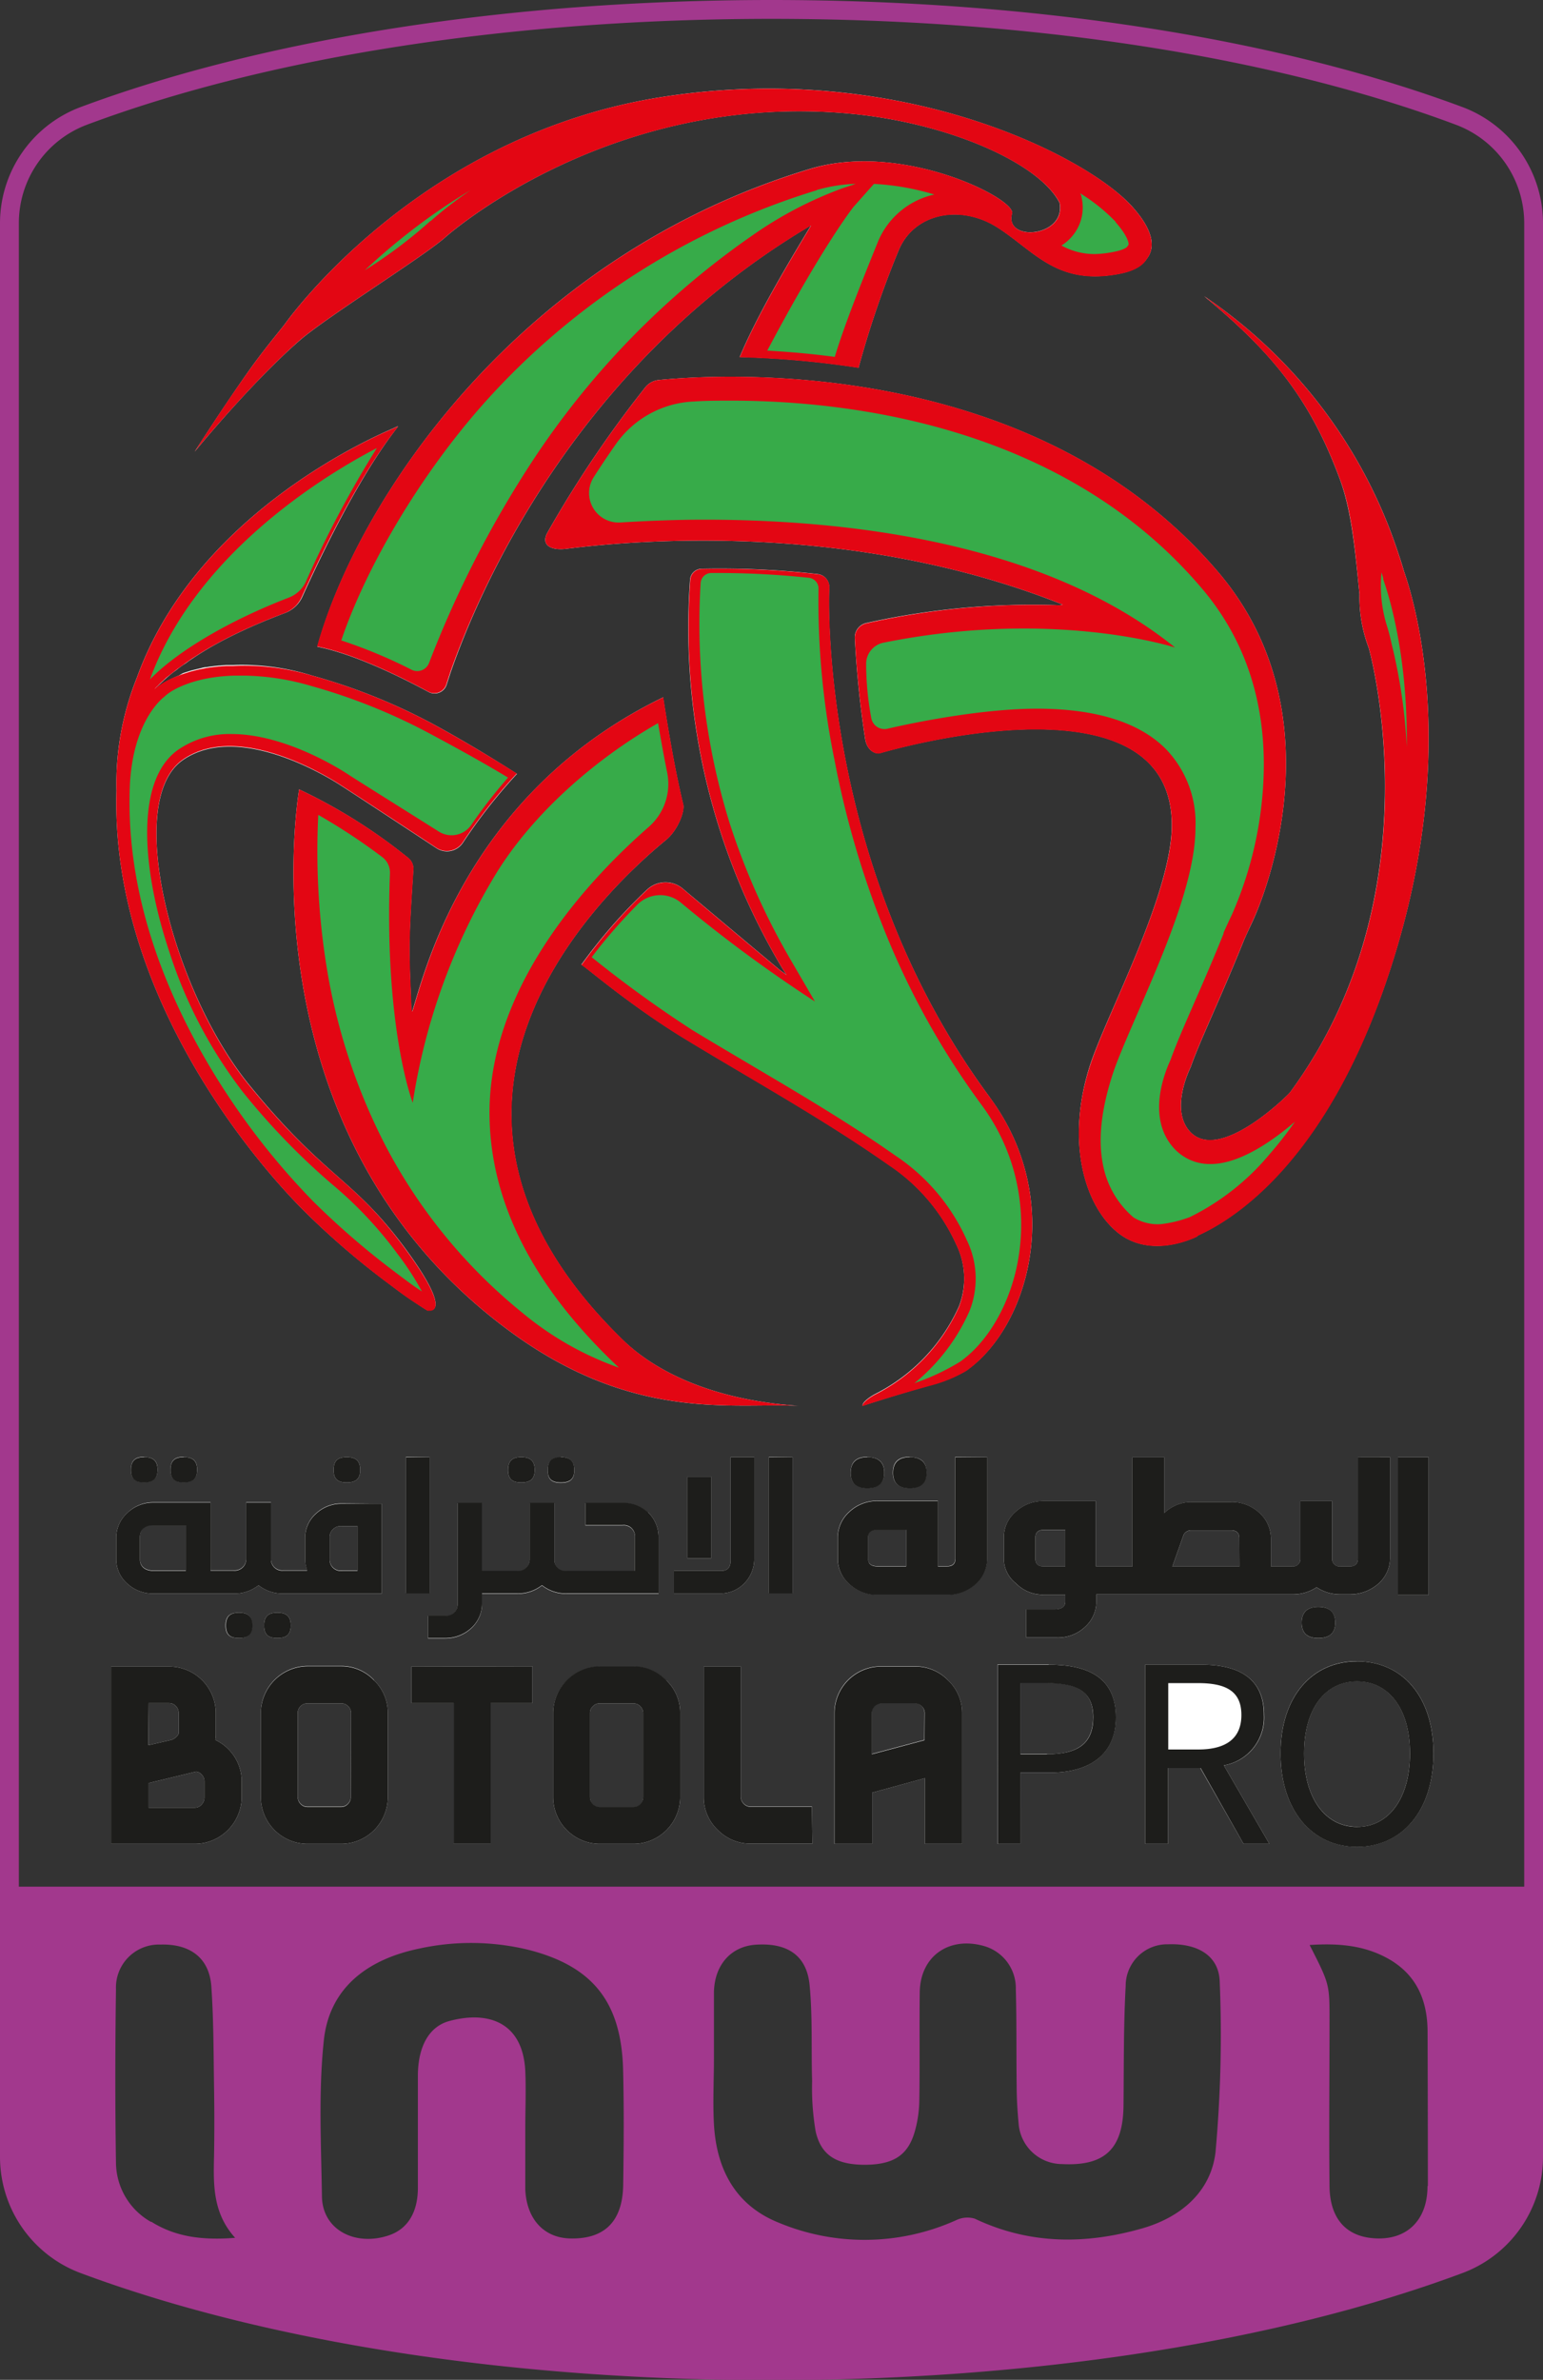 <svg xmlns="http://www.w3.org/2000/svg" viewBox="0 0 219.37 338.16"><rect x="0" y="0" width="219.37" height="338.16" fill="#333333" stroke="none"/><defs><style>.cls-2{fill:#a2388d}.cls-3{fill:#1d1d1b}.cls-4{fill:#e30613}.cls-5{fill:#37ab49}</style></defs><g id="Layer_2" data-name="Layer 2"><g id="Calque_1" data-name="Calque 1"><path d="M198.75,207.05v19.58h4.36V207.05Zm-5.82,29c-6.39,0-10.87,5-10.87,13.09s4.48,13.27,10.87,13.27,10.87-5.12,10.87-13.27S199.32,236.07,192.93,236.07Zm0,23.52c-4.54,0-7.53-4.09-7.53-10.43s3-10.24,7.53-10.24,7.53,3.91,7.53,10.24S197.47,259.59,192.93,259.59Zm6.64-178.51c-.23-.8-.48-1.59-.75-2.38A70.6,70.6,0,0,0,171.2,42.09c9.47,7.86,15,14.34,19.32,26.09,1.72,4.67,2.21,10.89,2.76,16.23a20.32,20.32,0,0,0,1.32,7.67h0c.11.4,9.73,34.79-11.22,63.18h0c-.1.17-10,10.13-14.21,5.53-2.92-3.18.09-9.11.09-9.11s0,0,0,0c1.41-4,4.15-9.52,7.56-18,.43-1,.82-1.82,1.16-2.54,3-6.38,11.36-30.89-4.79-49.85C146.63,50.09,101.38,53.23,93.64,54a2.78,2.78,0,0,0-1.87,1,160.71,160.71,0,0,0-13.9,20.61c-1.07,1.86.47,2.64,2.65,2.37,11.32-1.42,41.6-3.63,70.57,7.93a2.49,2.49,0,0,1-.59.09,108.05,108.05,0,0,0-27.3,2.52,2.08,2.08,0,0,0-1.67,2.13A143.42,143.42,0,0,0,123,105c.24,1.58,1.41,2.21,2.13,2,9-2.56,41.59-9.79,41.46,10.33-.06,9.83-9.26,26.79-11.61,34-3.47,10.7-.85,20,4,23.85s11.26.47,11.26.47l0-.08c4.63-2.1,19.34-10.49,28.39-41C207.27,105.45,201,85.11,199.57,81.08Zm-6.52,126v14.43c0,.74-.4,1.1-1.19,1.1h-1.28a1.07,1.07,0,0,1-1.19-1v-8.3h-4.51v8.3a1.07,1.07,0,0,1-1.19,1h-3v-3.9a4.89,4.89,0,0,0-1.65-3.73,5.74,5.74,0,0,0-4-1.52h-5.7a5.55,5.55,0,0,0-3.83,1.57v-7.95H161v15.53h-5.19v-9.29h-7.43a5.72,5.72,0,0,0-4,1.53,4.73,4.73,0,0,0-1.66,3.61v3a4.42,4.42,0,0,0,1.72,3.55,5.28,5.28,0,0,0,3.95,1.6h3.06v1c0,.73-.53,1.1-1.6,1.1H145.9v4h4.36a5.56,5.56,0,0,0,4-1.51,4.82,4.82,0,0,0,1.61-3.63v-1h27.87a6,6,0,0,0,3.44-1,6,6,0,0,0,3.45,1h1.28a6.06,6.06,0,0,0,4-1.46,4.88,4.88,0,0,0,1.72-3.69V207.05Zm-41.6,15.53h-3.06c-.79,0-1.19-.36-1.19-1.1v-3c0-.73.4-1.1,1.19-1.1h3.06Zm24.76,0h-9.53l1.6-4.51a1.23,1.23,0,0,1,1-.63H175c.8,0,1.19.37,1.19,1.1Zm11.22,5.75c-1.58,0-2.37.74-2.37,2.23s.79,2.2,2.37,2.2,2.41-.74,2.41-2.2S189,228.33,187.43,228.33ZM174,250.85a6.88,6.88,0,0,0,5.72-7.16c0-5.29-3.72-7.15-8.9-7.15h-8V262h3.23V251.22h4.6L176.8,262h3.67ZM161.09,29.5a4.2,4.2,0,0,0-.29-.32C154.13,22,127.66,8.53,94.14,13.78S42.06,43.89,40.53,46c-.75,1-3.07,3.73-5.28,6.87-3.53,5-7.3,10.88-7.57,11.31.47-.57,8.1-9.86,14.94-15.82C46.39,45.07,60.45,36.3,63.3,33.72l0,0c.74-.65,23.73-20.75,57.58-17.57,14,1.31,26.85,7,29.76,12.67.94,4.89-7.9,5.63-6.76,1.51.57-2.07-15.59-10.3-28.7-6.34C73.56,36.55,50.81,71.27,45.12,91.9c3.15.62,8.14,2.31,15.8,6.42a1.8,1.8,0,0,0,2.57-1c.18-.57.37-1.13.55-1.7C67.86,84.55,81.53,52,115.32,32c-3.7,6.11-7.76,13-10.16,18.73a133.11,133.11,0,0,1,16.9,1.51,139.83,139.83,0,0,1,5.67-16.61c2.18-5.38,8.85-6.68,14.11-3.3s8.44,8.26,17.27,6.57c2.15-.41,3.35-1.2,3.94-2.15C164.06,35.47,164.36,33.19,161.09,29.5Zm-12,207h-7.26V262h3.23V251.88h4.18c5.57,0,9.39-2.5,9.39-7.85C158.65,238.45,154.81,236.54,149.11,236.54Zm-.25,12.72h-3.78v-10.1h3.62c4.47,0,6.73,1.2,6.73,4.87S153.3,249.26,148.86,249.26Zm-8.15-93.33c-24.29-32.8-22.87-71.56-22.8-72.14,0,0,0-.07,0-.18a1.86,1.86,0,0,0-1.65-2,123.9,123.9,0,0,0-16.53-.75,1.66,1.66,0,0,0-1.6,1.52,94.17,94.17,0,0,0,13.12,55.26l.59.91-.91-.64q-6.93-5.8-13.85-11.61a3.82,3.82,0,0,0-5.07.15,74.94,74.94,0,0,0-9.34,10.66l0,0c.18-.09,6.68,5.67,15,10.68,9.56,5.8,19.53,11.31,28.68,17.74a26.82,26.82,0,0,1,9.61,11.29,11,11,0,0,1,.4,8.83,25.81,25.81,0,0,1-11.84,12.43c-.62.31-2,1.21-1.85,1.7,0,0,5.22-1.7,9.94-3a19.84,19.84,0,0,0,4.78-2C146.22,188.6,151.52,170.52,140.71,155.93Zm-4.88,51.12v14.43c0,.74-.4,1.1-1.19,1.1h-1.29v-9.29h-8.58a5.71,5.71,0,0,0-4,1.54,4.9,4.9,0,0,0-1.66,3.74v2.91a4.75,4.75,0,0,0,1.66,3.62,5.74,5.74,0,0,0,4,1.53h9.87a6.06,6.06,0,0,0,4-1.46,4.88,4.88,0,0,0,1.72-3.69V207.05Zm-7,15.53h-4.07c-.89,0-1.34-.36-1.34-1.1v-3c0-.73.45-1.1,1.34-1.1h4.07Zm5.94,16.17a6.42,6.42,0,0,0-4.71-1.94h-4.74a6.62,6.62,0,0,0-6.68,6.64V262H124v-7.28l7.49-2.05V262h5.3V243.45A6.37,6.37,0,0,0,134.78,238.75Zm-3.34,8.52-7.49,2v-5.83a1.4,1.4,0,0,1,1.38-1.38h4.74a1.34,1.34,0,0,1,1,.41,1.31,1.31,0,0,1,.4,1Zm-2.1-40.22c-1.58,0-2.37.74-2.37,2.23s.79,2.2,2.37,2.2,2.41-.74,2.41-2.2S131,207.05,129.34,207.05Zm-6,0c-1.58,0-2.37.74-2.37,2.23s.79,2.2,2.37,2.2,2.41-.74,2.41-2.2S124.92,207.05,123.31,207.05Zm-7.88,49.69h-8.69a1.33,1.33,0,0,1-1-.43,1.35,1.35,0,0,1-.42-1V236.81h-5.27v18.52a6.38,6.38,0,0,0,2,4.7,6.49,6.49,0,0,0,4.72,1.94h8.73Zm-6.11-49.69v19.36h3.36V207.05ZM88.59,190.44c-34.14-33.12-4.18-62.65,6.07-71.07,1.78-1.47,2.69-4.14,2.47-5.05-1.28-5.24-2.3-11.65-2.86-15.23C65.6,113,60,139.8,58.58,143.76a2.17,2.17,0,0,1-.11-.42c-.09-3.25-.31-6.5-.24-9.75s.32-6.67.53-10a2,2,0,0,0-.79-1.73,76.55,76.55,0,0,0-15.44-9.69S34,160.77,72.36,189.07c17.59,13,31.7,10.25,41.15,10.69C99.88,198.84,92.26,194,88.59,190.44Zm15.28,16.61v14.51c0,.8-.11,1.65-1.4,1.65H95.82v3.2h6.65a4.65,4.65,0,0,0,3.32-1.4,4.91,4.91,0,0,0,1.44-3.45V207.05Zm-6.13,2.77v11.61h3.36V209.82Zm-3,29a6.39,6.39,0,0,0-4.68-2H85.29a6.69,6.69,0,0,0-6.65,6.64v11.88A6.66,6.66,0,0,0,85.29,262h4.77a6.66,6.66,0,0,0,6.64-6.64V243.45A6.37,6.37,0,0,0,94.74,238.77Zm-3.3,16.56a1.38,1.38,0,0,1-.41,1,1.27,1.27,0,0,1-1,.43H85.29a1.27,1.27,0,0,1-1-.43,1.34,1.34,0,0,1-.41-1V243.45a1.29,1.29,0,0,1,.41-1,1.32,1.32,0,0,1,1-.41h4.77a1.4,1.4,0,0,1,1.38,1.38Zm.69-40.44a5.13,5.13,0,0,0-3.63-1.35H83.23v3.17H88.5a1.57,1.57,0,0,1,1.77,1.65v4.85h-9.7a1.61,1.61,0,0,1-1.76-1.47v-8.2H75.3v8.14a1.64,1.64,0,0,1-1.77,1.53h-5v-9.67H65.05v14.37a1.57,1.57,0,0,1-1.76,1.65H60.86v3.2h2.43a5.43,5.43,0,0,0,3.65-1.38,4.66,4.66,0,0,0,1.59-3.47v-1.5h5a5.45,5.45,0,0,0,3.19-.93l.33-.23.33.23a5.45,5.45,0,0,0,3.19.93H93.63v-8A4.84,4.84,0,0,0,92.13,214.89Zm-12.38-7.84c-1.32,0-1.88.54-1.88,1.82s.56,1.78,1.88,1.78,1.9-.53,1.9-1.78S81.08,207.05,79.75,207.05ZM58.5,236.81V242h6V262h5.26V242h5.94v-5.23Zm15.62-29.76c-1.32,0-1.88.54-1.88,1.82s.56,1.78,1.88,1.78,1.9-.53,1.9-1.78S75.45,207.05,74.12,207.05ZM61.78,103a83.56,83.56,0,0,0-17.39-7,33.73,33.73,0,0,0-11.28-1.5l-1,0-.84.07h-.14l-.73.08q-.54.06-1.05.15c-.33,0-.64.11-.94.18l-.48.11-.33.08c-.26.07-.51.13-.75.21l-.84.27L25.4,96a11.48,11.48,0,0,0-1.15.52l-.26.13c-.29.15-.54.29-.77.43l-.3.2a4,4,0,0,0-.41.29l-.12.08-.23.19-.07,0c.18-.2.38-.39.58-.58l.62-.59c.22-.2.45-.41.68-.6s.62-.53,1-.78l.29-.23c.31-.25.64-.49,1-.72s.48-.35.72-.51l.89-.59c.7-.46,1.43-.91,2.18-1.34,1.4-.8,2.88-1.56,4.42-2.27.31-.15.62-.3.94-.43.6-.28,1.22-.54,1.84-.8.29-.13.58-.25.88-.36q1.17-.48,2.37-.93a4.39,4.39,0,0,0,2.47-2.28C50.62,68,55.5,62.07,56.58,60.61a.24.24,0,0,0-.14,0l-.54.26C51.54,62.73,27.62,73.7,19.47,96.26a40.29,40.29,0,0,0-2.91,16.09c-.83,28.16,18.82,51.85,26.6,59.63a110.91,110.91,0,0,0,11.9,10.25c.7.53,1.4,1.06,2.12,1.58s1.32.92,2,1.37c1,.68,1.56,1,1.56,1a.17.17,0,0,0,.17,0c.69.09,3.1-.11-3.39-8.91-7.42-10-11.18-9.76-22.07-23.09S17.53,113.86,26,108s22.53,3.66,22.53,3.66c.53.32,9.19,6,13.52,8.86a2.72,2.72,0,0,0,3.79-.81,75.73,75.73,0,0,1,7.66-9.75C69.64,107.5,65.76,105.17,61.78,103Zm-4.06,104v19.36h3.36V207.05Zm-4.54,31.72a6.39,6.39,0,0,0-4.68-2H43.73a6.69,6.69,0,0,0-6.65,6.64v11.88A6.66,6.66,0,0,0,43.73,262H48.5a6.66,6.66,0,0,0,6.64-6.64V243.45A6.37,6.37,0,0,0,53.18,238.77Zm-3.3,16.56a1.38,1.38,0,0,1-.41,1,1.28,1.28,0,0,1-1,.43H43.73a1.29,1.29,0,0,1-1-.43,1.37,1.37,0,0,1-.4-1V243.45a1.31,1.31,0,0,1,.4-1,1.34,1.34,0,0,1,1-.41H48.5a1.34,1.34,0,0,1,1,.41,1.32,1.32,0,0,1,.41,1Zm-1.24-41.65a5.28,5.28,0,0,0-3.72,1.42,4.51,4.51,0,0,0-1.53,3.4v3.06a4.15,4.15,0,0,0,.11,1l.16.62H40.28a1.61,1.61,0,0,1-1.76-1.47v-8.2H35v8.14a1.63,1.63,0,0,1-1.76,1.53H29.93v-9.67H21.81A5.26,5.26,0,0,0,18.08,215a4.7,4.7,0,0,0-1.55,3.54v3A4.57,4.57,0,0,0,18.07,225a5.33,5.33,0,0,0,3.74,1.43H33.24a5.42,5.42,0,0,0,3.18-.93l.34-.23.33.23a5.45,5.45,0,0,0,3.19.93h14V213.68Zm-22.22,9.53H21.81c-1.2,0-1.92-.62-1.92-1.65v-3.17c0-1,.72-1.65,1.92-1.65h4.61Zm24.4,0H48.64a1.57,1.57,0,0,1-1.77-1.65V218.5a1.57,1.57,0,0,1,1.77-1.64h2.18ZM49.3,207.05c-1.31,0-1.87.54-1.87,1.82s.56,1.78,1.87,1.78,1.91-.53,1.91-1.78S50.64,207.05,49.3,207.05Zm-9.87,22.1c-1.32,0-1.88.55-1.88,1.82s.56,1.79,1.88,1.79,1.91-.54,1.91-1.79S40.77,229.15,39.43,229.15Zm-5.48,0c-1.32,0-1.88.55-1.88,1.82s.56,1.79,1.88,1.79,1.9-.54,1.9-1.79S35.28,229.15,34,229.15Zm-.61,20.48a6.53,6.53,0,0,0-2.73-2.4,5,5,0,0,0,.07-1v-2.79A6.62,6.62,0,0,0,24,236.81h-8.2V262H27.68a6.69,6.69,0,0,0,6.68-6.68v-2.12A6.44,6.44,0,0,0,33.34,249.63ZM21.14,242H24a1.35,1.35,0,0,1,1,.42,1.37,1.37,0,0,1,.4,1v2.86c0,.12-.11.29-.33.52a1.69,1.69,0,0,1-.76.44l-3.22.74Zm7.92,13.43a1.42,1.42,0,0,1-.41,1,1.3,1.3,0,0,1-1,.43H21.14v-3.5l6.75-1.63a1.29,1.29,0,0,1,.83.48,1.35,1.35,0,0,1,.34.9Zm-2.94-48.42c-1.32,0-1.88.54-1.88,1.82s.56,1.78,1.88,1.78,1.91-.53,1.91-1.78S27.46,207.05,26.12,207.05Zm-5.63,0c-1.31,0-1.87.54-1.87,1.82s.56,1.78,1.87,1.78,1.91-.53,1.91-1.78S21.83,207.05,20.49,207.05Z" style="fill:#fff"/><path class="cls-2" d="M208.07,15.27C181.71,5.42,146.77,0,109.69,0s-72,5.42-98.38,15.27A17.63,17.63,0,0,0,0,31.77v239H219.37v-239A17.63,17.63,0,0,0,208.07,15.27ZM2.68,31.77a14.93,14.93,0,0,1,9.56-14C38.31,8,72.92,2.68,109.69,2.68S181.06,8,207.13,17.78a14.94,14.94,0,0,1,9.57,14V268.08H2.68Z"/><path class="cls-2" d="M0,270v36.44a17.62,17.62,0,0,0,11.31,16.49c26.36,9.85,61.3,15.28,98.38,15.28s72-5.43,98.38-15.28a17.61,17.61,0,0,0,11.3-16.49V270Zm21.49,45.73a9.74,9.74,0,0,1-5-8.37c-.13-8.23-.12-16.47,0-24.71a6.1,6.1,0,0,1,6.29-6.34c4.28-.13,7,1.92,7.27,6,.32,4.69.31,9.4.38,14.09.05,3.32.06,6.65,0,10-.09,4-.2,8.05,3,11.58C28.87,318.34,25,317.89,21.49,315.68Zm67.11-5.27c-.08,5.18-2.64,7.71-7.5,7.61-3.78-.07-6.25-2.77-6.42-7v-8.52h0c0-2.77.12-5.55,0-8.31-.37-7-5.38-8.53-10.79-7.07-2.93.79-4.45,3.67-4.48,7.7,0,5.33,0,10.66,0,16,0,3.49-1.45,5.87-4.16,6.77-4.7,1.57-9.41-.74-9.48-5.55-.11-7.39-.51-14.85.27-22.17.79-7.48,6.22-11.48,13.38-13A34.55,34.55,0,0,1,74.9,277c9.42,2.33,13.47,7.51,13.69,17.22C88.72,299.6,88.68,305,88.6,310.41Zm84.23-4.82c-.6,5.75-4.92,9.42-10.45,11-8,2.29-16,2.32-23.81-1.39a3.69,3.69,0,0,0-2.63.22,31.73,31.73,0,0,1-25.15.39c-6.23-2.46-8.94-7.63-9.29-14.06-.17-3.11,0-6.23,0-9.35h0c0-3.11,0-6.23,0-9.34.07-3.9,2.41-6.53,5.92-6.78,4.48-.31,7.26,1.48,7.68,5.71.44,4.52.22,9.11.36,13.67a36.48,36.48,0,0,0,.51,7.19c.79,3.4,3,4.67,6.89,4.7,4.07,0,6.18-1.27,7.17-4.64a17,17,0,0,0,.67-4.48c.08-5.13,0-10.25.06-15.37s4.1-7.95,9-6.63a6.22,6.22,0,0,1,4.66,6.18c.13,4.56.06,9.14.12,13.7,0,1.8.11,3.6.28,5.39A6.21,6.21,0,0,0,151,307.5c6.08.31,8.66-2.16,8.73-8.29.06-5.67,0-11.35.31-17a5.9,5.9,0,0,1,6-5.94c4.21-.16,7.27,1.6,7.37,5.34A184.6,184.6,0,0,1,172.83,305.59Zm30.12,5c0,4.61-2.66,7.41-6.85,7.43-4.45,0-7-2.55-7.08-7.36-.09-7.88,0-15.76,0-23.64,0-5.15,0-5.15-2.83-10.7,4-.26,7.76,0,11.27,2,4,2.3,5.47,5.93,5.5,10.26Q203,299.6,203,310.59Z"/><path class="cls-3" d="M33.34,249.63a6.53,6.53,0,0,0-2.73-2.4,5,5,0,0,0,.07-1v-2.79A6.62,6.62,0,0,0,24,236.81h-8.2V262H27.68a6.69,6.69,0,0,0,6.68-6.68v-2.12A6.44,6.44,0,0,0,33.34,249.63ZM21.14,242H24a1.35,1.35,0,0,1,1,.42,1.37,1.37,0,0,1,.4,1v2.86c0,.12-.11.29-.33.52a1.69,1.69,0,0,1-.76.44l-3.22.74Zm7.92,13.43a1.42,1.42,0,0,1-.41,1,1.3,1.3,0,0,1-1,.43H21.14v-3.5l6.75-1.63a1.29,1.29,0,0,1,.83.48,1.35,1.35,0,0,1,.34.9Z"/><path class="cls-3" d="M53.18,238.77a6.39,6.39,0,0,0-4.68-2H43.73a6.69,6.69,0,0,0-6.65,6.64v11.88A6.66,6.66,0,0,0,43.73,262H48.5a6.66,6.66,0,0,0,6.64-6.64V243.45A6.37,6.37,0,0,0,53.18,238.77Zm-3.3,16.56a1.38,1.38,0,0,1-.41,1,1.28,1.28,0,0,1-1,.43H43.73a1.29,1.29,0,0,1-1-.43,1.37,1.37,0,0,1-.4-1V243.45a1.31,1.31,0,0,1,.4-1,1.34,1.34,0,0,1,1-.41H48.5a1.34,1.34,0,0,1,1,.41,1.32,1.32,0,0,1,.41,1Z"/><path class="cls-3" d="M58.5,236.81V242h6V262h5.26V242h5.94v-5.23Z"/><path class="cls-3" d="M94.74,238.77a6.39,6.39,0,0,0-4.68-2H85.29a6.69,6.69,0,0,0-6.65,6.64v11.88A6.66,6.66,0,0,0,85.29,262h4.77a6.66,6.66,0,0,0,6.64-6.64V243.45A6.37,6.37,0,0,0,94.74,238.77Zm-3.3,16.56a1.38,1.38,0,0,1-.41,1,1.27,1.27,0,0,1-1,.43H85.29a1.27,1.27,0,0,1-1-.43,1.34,1.34,0,0,1-.41-1V243.45a1.29,1.29,0,0,1,.41-1,1.32,1.32,0,0,1,1-.41h4.77a1.4,1.4,0,0,1,1.38,1.38Z"/><path class="cls-3" d="M115.43,256.74h-8.69a1.33,1.33,0,0,1-1-.43,1.35,1.35,0,0,1-.42-1V236.81h-5.27v18.52a6.38,6.38,0,0,0,2,4.7,6.49,6.49,0,0,0,4.72,1.94h8.73Z"/><path class="cls-3" d="M134.78,238.75a6.42,6.42,0,0,0-4.71-1.94h-4.74a6.62,6.62,0,0,0-6.68,6.64V262H124v-7.28l7.49-2.05V262h5.3V243.45A6.37,6.37,0,0,0,134.78,238.75Zm-3.34,8.52-7.49,2v-5.83a1.4,1.4,0,0,1,1.38-1.38h4.74a1.34,1.34,0,0,1,1,.41,1.31,1.31,0,0,1,.4,1Z"/><path class="cls-3" d="M149.11,236.54h-7.26V262h3.23V251.88h4.18c5.57,0,9.39-2.5,9.39-7.85C158.65,238.45,154.81,236.54,149.11,236.54Zm-.25,12.72h-3.78v-10.1h3.62c4.47,0,6.73,1.2,6.73,4.87S153.3,249.26,148.86,249.26Z"/><path class="cls-3" d="M174,250.85l-1.28-2.19-2.54,1.67.51.89L176.8,262h3.67Zm-3.18-14.31h-8V262h3.23V251.22h4.73a12.79,12.79,0,0,0,3.18-.37,6.88,6.88,0,0,0,5.72-7.16C179.71,238.4,176,236.54,170.81,236.54Zm-.46,12.05h-4.27v-9.43h4.27c4,0,6.13,1.19,6.13,4.53S174.3,248.59,170.35,248.59Z"/><path class="cls-3" d="M192.93,236.07c-6.39,0-10.87,5-10.87,13.09s4.48,13.27,10.87,13.27,10.87-5.12,10.87-13.27S199.32,236.07,192.93,236.07Zm0,23.52c-4.54,0-7.53-4.09-7.53-10.43s3-10.24,7.53-10.24,7.53,3.91,7.53,10.24S197.47,259.59,192.93,259.59Z"/><path class="cls-3" d="M131.75,209.28c0,1.46-.8,2.2-2.41,2.2s-2.37-.74-2.37-2.2.79-2.23,2.37-2.23S131.75,207.79,131.75,209.28Z"/><path class="cls-3" d="M125.72,209.28c0,1.46-.8,2.2-2.41,2.2s-2.37-.74-2.37-2.2.79-2.23,2.37-2.23S125.72,207.79,125.72,209.28Z"/><path class="cls-3" d="M135.83,207.05v14.43c0,.74-.4,1.1-1.19,1.1h-1.29v-9.29h-8.58a5.71,5.71,0,0,0-4,1.54,4.9,4.9,0,0,0-1.66,3.74v2.91a4.75,4.75,0,0,0,1.66,3.62,5.74,5.74,0,0,0,4,1.53h9.87a6.06,6.06,0,0,0,4-1.46,4.88,4.88,0,0,0,1.72-3.69V207.05Zm-7,15.53h-4.07c-.89,0-1.34-.36-1.34-1.1v-3c0-.73.45-1.1,1.34-1.1h4.07Z"/><path class="cls-3" d="M193.05,207.05v14.43c0,.74-.4,1.1-1.19,1.1h-1.28a1.07,1.07,0,0,1-1.19-1v-8.3h-4.51v8.3a1.07,1.07,0,0,1-1.19,1h-3v-3.9a4.89,4.89,0,0,0-1.65-3.73,5.74,5.74,0,0,0-4-1.52h-5.7a5.55,5.55,0,0,0-3.83,1.57v-7.95H161v15.53h-5.19v-9.29h-7.43a5.72,5.72,0,0,0-4,1.53,4.73,4.73,0,0,0-1.66,3.61v3a4.42,4.42,0,0,0,1.72,3.55,5.28,5.28,0,0,0,3.95,1.6h3.06v1c0,.73-.53,1.1-1.6,1.1H145.9v4h4.36a5.56,5.56,0,0,0,4-1.51,4.82,4.82,0,0,0,1.61-3.63v-1h27.87a6,6,0,0,0,3.44-1,6,6,0,0,0,3.45,1h1.28a6.06,6.06,0,0,0,4-1.46,4.88,4.88,0,0,0,1.72-3.69V207.05Zm-41.6,15.53h-3.06c-.79,0-1.19-.36-1.19-1.1v-3c0-.73.4-1.1,1.19-1.1h3.06Zm24.76,0h-9.53l1.6-4.51a1.23,1.23,0,0,1,1-.63H175c.8,0,1.19.37,1.19,1.1Z"/><path class="cls-3" d="M189.84,230.56c0,1.46-.8,2.2-2.41,2.2s-2.37-.74-2.37-2.2.79-2.23,2.37-2.23S189.84,229.07,189.84,230.56Z"/><rect class="cls-3" x="198.75" y="207.05" width="4.36" height="19.58"/><path class="cls-3" d="M26.12,207.05c-1.32,0-1.88.54-1.88,1.82s.56,1.78,1.88,1.78,1.91-.53,1.91-1.78S27.46,207.05,26.12,207.05Z"/><path class="cls-3" d="M48.64,213.68a5.28,5.28,0,0,0-3.72,1.42,4.51,4.51,0,0,0-1.53,3.4v3.06a4.15,4.15,0,0,0,.11,1l.16.62H40.28a1.61,1.61,0,0,1-1.76-1.47v-8.2H35v8.14a1.63,1.63,0,0,1-1.76,1.53H29.93v-9.67H21.81A5.26,5.26,0,0,0,18.08,215a4.7,4.7,0,0,0-1.55,3.54v3A4.57,4.57,0,0,0,18.07,225a5.33,5.33,0,0,0,3.74,1.43H33.24a5.42,5.42,0,0,0,3.18-.93l.34-.23.33.23a5.45,5.45,0,0,0,3.19.93h14V213.68Zm-22.22,9.53H21.81c-1.2,0-1.92-.62-1.92-1.65v-3.17c0-1,.72-1.65,1.92-1.65h4.61Zm24.4,0H48.64a1.57,1.57,0,0,1-1.77-1.65V218.5a1.57,1.57,0,0,1,1.77-1.64h2.18Z"/><path class="cls-3" d="M20.49,207.05c-1.31,0-1.87.54-1.87,1.82s.56,1.78,1.87,1.78,1.91-.53,1.91-1.78S21.83,207.05,20.49,207.05Z"/><path class="cls-3" d="M39.43,229.15c-1.32,0-1.88.55-1.88,1.82s.56,1.79,1.88,1.79,1.91-.54,1.91-1.79S40.77,229.15,39.43,229.15Z"/><path class="cls-3" d="M34,229.15c-1.32,0-1.88.55-1.88,1.82s.56,1.79,1.88,1.79,1.9-.54,1.9-1.79S35.28,229.15,34,229.15Z"/><path class="cls-3" d="M49.3,207.05c-1.31,0-1.87.54-1.87,1.82s.56,1.78,1.87,1.78,1.91-.53,1.91-1.78S50.64,207.05,49.3,207.05Z"/><path class="cls-3" d="M92.13,214.89a5.13,5.13,0,0,0-3.63-1.35H83.23v3.17H88.5a1.57,1.57,0,0,1,1.77,1.65v4.85h-9.7a1.61,1.61,0,0,1-1.76-1.47v-8.2H75.3v8.14a1.64,1.64,0,0,1-1.77,1.53h-5v-9.67H65.05v14.37a1.57,1.57,0,0,1-1.76,1.65H60.86v3.2h2.43a5.43,5.43,0,0,0,3.65-1.38,4.66,4.66,0,0,0,1.59-3.47v-1.5h5a5.45,5.45,0,0,0,3.19-.93l.33-.23.33.23a5.45,5.45,0,0,0,3.19.93H93.63v-8A4.84,4.84,0,0,0,92.13,214.89Z"/><path class="cls-3" d="M74.12,207.05c-1.32,0-1.88.54-1.88,1.82s.56,1.78,1.88,1.78,1.9-.53,1.9-1.78S75.45,207.05,74.12,207.05Z"/><path class="cls-3" d="M79.75,207.05c-1.32,0-1.88.54-1.88,1.82s.56,1.78,1.88,1.78,1.9-.53,1.9-1.78S81.08,207.05,79.75,207.05Z"/><path class="cls-3" d="M97.74,209.82v11.61h3.36V209.82Z"/><path class="cls-3" d="M103.87,207.05v14.51c0,.8-.11,1.65-1.4,1.65H95.82v3.2h6.65a4.65,4.65,0,0,0,3.32-1.4,4.91,4.91,0,0,0,1.44-3.45V207.05Z"/><path class="cls-3" d="M109.32,207.05v19.36h3.36V207.05Z"/><path class="cls-3" d="M57.72,207.05v19.36h3.36V207.05Z"/><path class="cls-4" d="M137.37,194.81a19.84,19.84,0,0,1-4.78,2c-4.72,1.28-9.94,2.94-9.94,3-.16-.49,1.23-1.39,1.85-1.7a25.81,25.81,0,0,0,11.84-12.43,11,11,0,0,0-.4-8.83,26.82,26.82,0,0,0-9.61-11.29c-9.15-6.43-19.12-11.94-28.68-17.74-8.27-5-14.77-10.77-15-10.68l0,0A74.94,74.94,0,0,1,92,126.43a3.82,3.82,0,0,1,5.07-.15q6.91,5.82,13.85,11.61l.91.64-.59-.91A94.17,94.17,0,0,1,98.14,82.36a1.66,1.66,0,0,1,1.6-1.52,123.9,123.9,0,0,1,16.53.75,1.86,1.86,0,0,1,1.65,2c0,.11,0,.18,0,.18-.07.58-1.49,39.34,22.8,72.14C151.52,170.52,146.22,188.6,137.37,194.81Z"/><path class="cls-4" d="M113.51,199.76c-9.45-.44-23.56,2.3-41.15-10.69C34,160.77,42.53,112.16,42.53,112.16A76.55,76.55,0,0,1,58,121.85a2,2,0,0,1,.79,1.73c-.21,3.34-.46,6.67-.53,10s.15,6.5.24,9.75a2.17,2.17,0,0,0,.11.42c1.44-4,7-30.81,35.69-44.67.56,3.58,1.58,10,2.86,15.23.22.91-.69,3.58-2.47,5.05-10.25,8.42-40.21,37.95-6.07,71.07C92.26,194,99.88,198.84,113.51,199.76Z"/><path class="cls-4" d="M163.05,36.79c-.59,1-1.79,1.74-3.94,2.15-8.83,1.69-12-3.19-17.27-6.57s-11.93-2.08-14.11,3.3a139.83,139.83,0,0,0-5.67,16.61,133.11,133.11,0,0,0-16.9-1.51c2.4-5.74,6.46-12.62,10.16-18.73C81.53,52,67.86,84.55,64,95.58c-.18.57-.37,1.13-.55,1.7a1.8,1.8,0,0,1-2.57,1c-7.66-4.11-12.65-5.8-15.8-6.42C50.81,71.27,73.56,36.55,115.2,24c13.11-4,29.27,4.27,28.7,6.34-1.14,4.12,7.7,3.38,6.76-1.51-2.91-5.63-15.77-11.36-29.76-12.67C87.05,13,64.06,33.05,63.32,33.7l0,0C60.45,36.3,46.39,45.07,42.62,48.35c-6.84,6-14.47,15.25-14.94,15.82.27-.43,4-6.31,7.57-11.31C37.46,49.72,39.78,47,40.53,46,42.06,43.89,60.62,19,94.14,13.78s60,8.17,66.66,15.4a4.2,4.2,0,0,1,.29.32C164.36,33.19,164.06,35.47,163.05,36.79Z"/><path class="cls-4" d="M73.48,109.91a75.73,75.73,0,0,0-7.66,9.75,2.72,2.72,0,0,1-3.79.81c-4.33-2.87-13-8.54-13.52-8.86,0,0-14.08-9.57-22.53-3.66s-1.41,33,9.48,46.29,14.65,13,22.07,23.09c6.49,8.8,4.08,9,3.39,8.91a.17.17,0,0,1-.17,0s-.57-.35-1.56-1c-.69-.45-1.36-.9-2-1.37s-1.42-1.05-2.12-1.58A110.91,110.91,0,0,1,43.16,172c-7.78-7.78-27.43-31.47-26.6-59.63a40.29,40.29,0,0,1,2.91-16.09C27.62,73.7,51.54,62.73,55.9,60.89l.54-.26a.24.24,0,0,1,.14,0c-1.08,1.46-6,7.34-13.69,24.23a4.39,4.39,0,0,1-2.47,2.28q-1.2.45-2.37.93c-.3.11-.59.23-.88.36-.62.26-1.24.52-1.84.8-.32.13-.63.28-.94.43-1.54.71-3,1.47-4.42,2.27-.75.43-1.48.88-2.18,1.34-.3.19-.6.38-.89.59s-.48.33-.72.51-.65.47-1,.72l-.29.23c-.33.25-.64.51-1,.78s-.46.4-.68.6-.43.39-.62.59-.4.38-.58.58l-.07.07.14-.12.23-.19.12-.08a4,4,0,0,1,.41-.29l.3-.2c.23-.14.48-.28.77-.43l.26-.13A11.48,11.48,0,0,1,25.4,96l.59-.22.84-.27c.24-.08.49-.14.75-.21l.33-.08.48-.11.94-.18q.51-.09,1.05-.15l.73-.08h.14l.84-.07,1,0A33.73,33.73,0,0,1,44.39,96a83.56,83.56,0,0,1,17.39,7C65.76,105.17,69.64,107.5,73.48,109.91Z"/><path class="cls-4" d="M198.64,134.61c-9,30.56-23.76,38.95-28.39,41l0,.08s-6.38,3.38-11.26-.47-7.51-13.15-4-23.85c2.35-7.26,11.55-24.22,11.61-34,.13-20.12-32.5-12.89-41.46-10.33-.72.2-1.89-.43-2.13-2a143.42,143.42,0,0,1-1.47-14.35,2.08,2.08,0,0,1,1.67-2.13A108.05,108.05,0,0,1,150.5,86a2.49,2.49,0,0,0,.59-.09c-29-11.56-59.25-9.35-70.57-7.93-2.18.27-3.72-.51-2.65-2.37A160.71,160.71,0,0,1,91.77,55a2.78,2.78,0,0,1,1.87-1c7.74-.79,53-3.93,79.55,27.27,16.15,19,7.8,43.47,4.79,49.85-.34.72-.73,1.58-1.16,2.54-3.41,8.47-6.15,14-7.56,18,0,0,0,0,0,0s-3,5.93-.09,9.11c4.22,4.6,14.11-5.36,14.21-5.53h0c21-28.39,11.33-62.78,11.22-63.18h0a20.32,20.32,0,0,1-1.32-7.67c-.55-5.34-1-11.56-2.76-16.23C186.19,56.43,180.67,50,171.2,42.09A70.6,70.6,0,0,1,198.82,78.7c.27.79.52,1.58.75,2.38C201,85.11,207.27,105.45,198.64,134.61Z"/><path class="cls-5" d="M130,196.54a27.38,27.38,0,0,0,7.85-10.29,12.49,12.49,0,0,0-.41-10.06,28.2,28.2,0,0,0-10.16-12c-6.72-4.73-14-9-21-13.14-2.58-1.53-5.24-3.1-7.83-4.67a170.26,170.26,0,0,1-14.33-10.37,74.33,74.33,0,0,1,6.48-7.45,4.58,4.58,0,0,1,6.26-.25,198.61,198.61,0,0,0,19,14l-3.21-5.51a98.68,98.68,0,0,1-8.9-19.79,95.41,95.41,0,0,1-4.14-34.16,1.52,1.52,0,0,1,1.49-1.43h1.37A122.65,122.65,0,0,1,115,82.1a1.53,1.53,0,0,1,1.37,1.52h0a112.54,112.54,0,0,0,2.29,24.46,130.08,130.08,0,0,0,6.8,23.41,112,112,0,0,0,14,25.39,28.57,28.57,0,0,1,5.36,21.68c-1,6.33-4.22,12.05-8.34,14.94A32.45,32.45,0,0,1,130,196.54Z"/><path class="cls-5" d="M88,194.34a44.56,44.56,0,0,1-13.67-7.75,75.81,75.81,0,0,1-19.46-23.68,84.82,84.82,0,0,1-8.2-24.12,103.32,103.32,0,0,1-1.42-23,84.7,84.7,0,0,1,9.1,6,2.75,2.75,0,0,1,1.09,2.3c-.85,22.15,3.24,32.6,3.24,32.6a88.43,88.43,0,0,1,11.71-32.33c5.22-8.61,14.14-16.47,23.17-21.61.44,2.59.86,4.91,1.29,7a8.13,8.13,0,0,1-2.63,7.76c-8,7-22.25,21.88-22.62,39.89C69.37,170.25,75.56,182.66,88,194.34Z"/><path class="cls-5" d="M58.87,32.47a89.49,89.49,0,0,0-7,5.93,67.08,67.08,0,0,0,9.32-7l.05,0A57.11,57.11,0,0,1,66.93,27,85.11,85.11,0,0,0,58.87,32.47Zm65.38-6.34-2.88,3.24s-4.24,5.26-12.29,20.45c3.55.2,6.67.5,9.6.89,1.47-4.88,4.35-11.93,6.09-16.24a11.3,11.3,0,0,1,8.07-6.83A36.23,36.23,0,0,0,124.25,26.13Zm-8.13.9a104.29,104.29,0,0,0-47.07,30C60.1,67,52.18,80.19,48.52,91a70.49,70.49,0,0,1,10,4.17,1.8,1.8,0,0,0,2.49-1A151.76,151.76,0,0,1,75.78,65.38,117.67,117.67,0,0,1,107,33.43a55.36,55.36,0,0,1,12.67-6.64l2-.67A22.68,22.68,0,0,0,116.12,27Z"/><path class="cls-5" d="M21.31,96.55c3.94-4.06,11.39-8.42,19.74-11.63a4.41,4.41,0,0,0,2.43-2.26,153.05,153.05,0,0,1,10.1-19C45.11,68.07,27.66,79.19,21.31,96.55Zm40,7.8a83,83,0,0,0-17-6.86h0A35.49,35.49,0,0,0,34.77,96c-.45,0-.87,0-1.26,0h-.08c-5.7.12-9.08,2-10.06,3,0,0-4.65,3.28-4.93,13.21v.09c-.36,11.87,3,24.2,9.87,36.63a102.27,102.27,0,0,0,16.26,21.82,113,113,0,0,0,11.74,10.11c.79.6,1.45,1.09,2.09,1.56s1,.7,1.59,1.09a40.09,40.09,0,0,0-3.47-5.33,56.2,56.2,0,0,0-9.35-9.94,98.23,98.23,0,0,1-12.66-13.1,65.26,65.26,0,0,1-10.47-20c-2.6-7.83-3.62-15.11-2.88-20.48.53-3.83,1.94-6.57,4.19-8.14a12.94,12.94,0,0,1,7.58-2.22c7.9,0,16.1,5.42,16.74,5.85s7.94,5,12.7,8a3.4,3.4,0,0,0,4.64-.95,70.53,70.53,0,0,1,5.22-6.71C68.54,108.26,64.4,106,61.31,104.35Z"/><path class="cls-5" d="M196.66,82.34l0-.08,0-.09c-.08-.28-.16-.55-.25-.83a19.16,19.16,0,0,0,.66,7.22.09.09,0,0,0,0,0,29.31,29.31,0,0,1,.77,2.9A76.77,76.77,0,0,1,200,106.14C200.16,93.15,197.47,84.62,196.66,82.34ZM172.12,165.4a6.88,6.88,0,0,1-5.22-2.24c-4-4.39-1.21-11-.49-12.54.77-2.16,1.85-4.63,3.21-7.75,1.27-2.9,2.71-6.18,4.33-10.2l0-.06,0-.06c.44-1,.84-1.85,1.19-2.58a53.48,53.48,0,0,0,4.48-19c.52-10.72-2.45-20-8.81-27.43C151.14,60.39,120.48,56.93,104,56.93c-1.73,0-3.59,0-5.35.12a14.3,14.3,0,0,0-11.1,6.07c-1.1,1.57-2.15,3.14-3.12,4.65a4.19,4.19,0,0,0,3.77,6.47c3.78-.23,8-.4,11.86-.4,24,0,49.87,4.35,67,18.17-.73-.23-17.67-5.48-41.44-.69a3.07,3.07,0,0,0-2.48,3v.07a42.42,42.42,0,0,0,.73,7.64,1.9,1.9,0,0,0,2.29,1.52c5.48-1.27,14.28-2.85,21.26-2.85,8.39,0,14.55,1.93,18.33,5.73a15.13,15.13,0,0,1,4.21,11.2c0,7.5-4.62,18-8.3,26.5-1.5,3.46-2.8,6.46-3.47,8.51-1.46,4.5-2.17,8.92-1.38,12.85a13,13,0,0,0,4.36,7.51,6.57,6.57,0,0,0,3.9.94,17.11,17.11,0,0,0,4.09-1,34.67,34.67,0,0,0,11.39-9,54.1,54.1,0,0,0,3.56-4.56C181.33,161.77,176.46,165.4,172.12,165.4Z"/><path class="cls-5" d="M155.7,36.1a9.7,9.7,0,0,1-4.79-1.21,6.83,6.83,0,0,0,1.58-1.39,6.3,6.3,0,0,0,1.31-5.3l-.09-.45-.15-.29a25.54,25.54,0,0,1,4.89,3.89l.09.09a.27.27,0,0,1,.07.08l0,.05,0,0c1.76,2,1.93,3.1,1.82,3.24l-.1.12-.08.14s-.33.41-1.82.7A15.24,15.24,0,0,1,155.7,36.1Z"/></g></g></svg>
